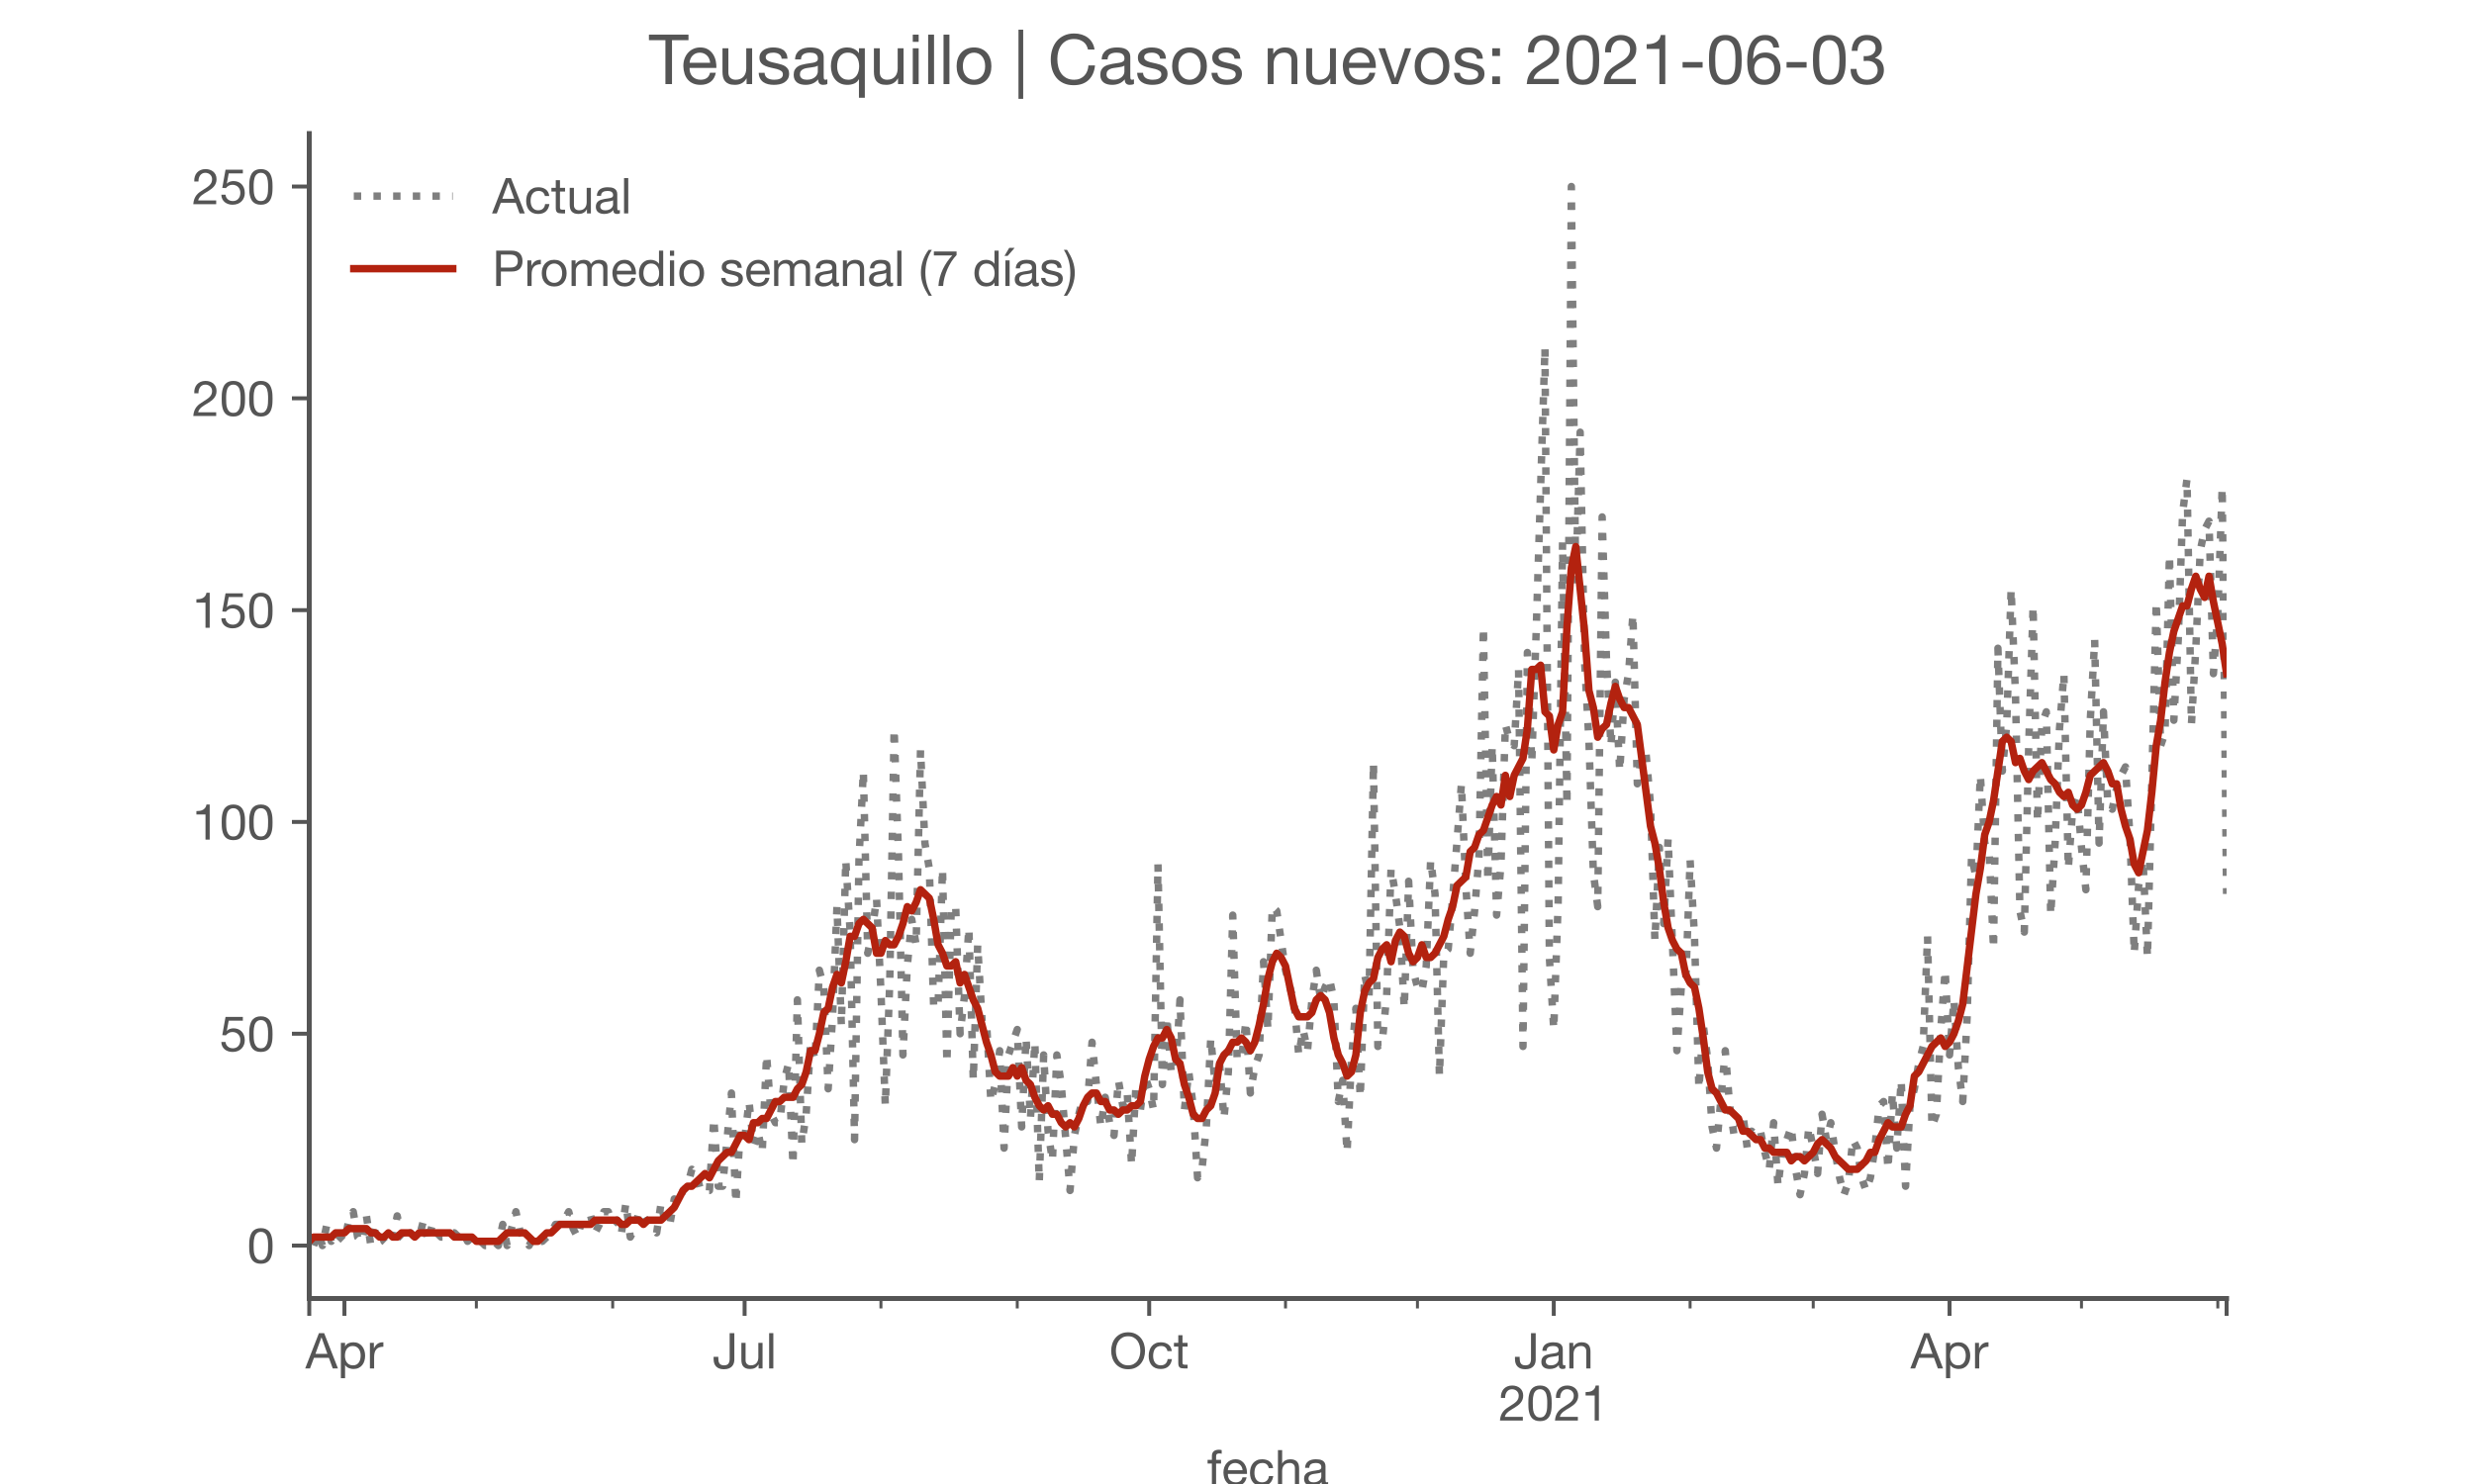 <?xml version="1.0" encoding="utf-8" standalone="no"?>
<!DOCTYPE svg PUBLIC "-//W3C//DTD SVG 1.1//EN"
  "http://www.w3.org/Graphics/SVG/1.1/DTD/svg11.dtd">
<!-- Created with matplotlib (https://matplotlib.org/) -->
<svg height="300pt" version="1.1" viewBox="0 0 500 300" width="500pt" xmlns="http://www.w3.org/2000/svg" xmlns:xlink="http://www.w3.org/1999/xlink">
 <defs>
  <style type="text/css">*{stroke-linecap:butt;stroke-linejoin:round;}</style>
 </defs>
 <g id="figure_1">
  <g id="patch_1">
   <path d="M 0 300 
L 500 300 
L 500 0 
L 0 0 
z
" style="fill:#ffffff;"/>
  </g>
  <g id="axes_1">
   <g id="patch_2">
    <path d="M 62.5 262.5 
L 450 262.5 
L 450 27 
L 62.5 27 
z
" style="fill:#ffffff;"/>
   </g>
   <g id="matplotlib.axis_1">
    <g id="xtick_1">
     <g id="line2d_1">
      <defs>
       <path d="M 0 0 
L 0 3.5 
" id="me9347f49bf" style="stroke:#555555;stroke-width:0.8;"/>
      </defs>
      <g>
       <use style="fill:#555555;stroke:#555555;stroke-width:0.8;" x="62.5" xlink:href="#me9347f49bf" y="262.5"/>
      </g>
     </g>
    </g>
    <g id="xtick_2">
     <g id="line2d_2">
      <g>
       <use style="fill:#555555;stroke:#555555;stroke-width:0.8;" x="69.61" xlink:href="#me9347f49bf" y="262.5"/>
      </g>
     </g>
     <g id="text_1">
      <!-- Apr -->
      <g style="fill:#555555;" transform="translate(61.741 276.641)scale(0.1 -0.1)">
       <defs>
        <path d="M 20.094 29.5 
L 32.203 62.797 
L 32.406 62.797 
L 44.297 29.5 
z
M 27.203 71.406 
L -0.594 0 
L 9.094 0 
L 17.094 21.5 
L 47.297 21.5 
L 55.094 0 
L 65.594 0 
L 37.703 71.406 
z
" id="HelveticaNeue-65"/>
        <path d="M 6.703 51.703 
L 6.703 -19.703 
L 15.203 -19.703 
L 15.203 6.906 
L 15.406 6.906 
Q 16.797 4.594 18.844 3.047 
Q 20.906 1.5 23.203 0.594 
Q 25.5 -0.297 27.844 -0.688 
Q 30.203 -1.094 32.094 -1.094 
Q 38 -1.094 42.453 1 
Q 46.906 3.094 49.844 6.75 
Q 52.797 10.406 54.25 15.297 
Q 55.703 20.203 55.703 25.703 
Q 55.703 31.203 54.203 36.094 
Q 52.703 41 49.75 44.75 
Q 46.797 48.5 42.344 50.703 
Q 37.906 52.906 31.906 52.906 
Q 26.5 52.906 22 50.953 
Q 17.5 49 15.406 44.703 
L 15.203 44.703 
L 15.203 51.703 
z
M 46.703 26.297 
Q 46.703 22.5 45.891 18.891 
Q 45.094 15.297 43.297 12.5 
Q 41.5 9.703 38.547 8 
Q 35.594 6.297 31.203 6.297 
Q 26.797 6.297 23.688 7.938 
Q 20.594 9.594 18.641 12.297 
Q 16.703 15 15.797 18.547 
Q 14.906 22.094 14.906 25.906 
Q 14.906 29.5 15.75 33 
Q 16.594 36.5 18.5 39.25 
Q 20.406 42 23.406 43.703 
Q 26.406 45.406 30.703 45.406 
Q 34.797 45.406 37.844 43.797 
Q 40.906 42.203 42.844 39.5 
Q 44.797 36.797 45.75 33.344 
Q 46.703 29.906 46.703 26.297 
z
" id="HelveticaNeue-112"/>
        <path d="M 6.094 51.703 
L 6.094 0 
L 14.594 0 
L 14.594 23 
Q 14.594 28 15.594 31.844 
Q 16.594 35.703 18.797 38.391 
Q 21 41.094 24.594 42.5 
Q 28.203 43.906 33.297 43.906 
L 33.297 52.906 
Q 26.406 53.094 21.906 50.094 
Q 17.406 47.094 14.297 40.797 
L 14.094 40.797 
L 14.094 51.703 
z
" id="HelveticaNeue-114"/>
       </defs>
       <use xlink:href="#HelveticaNeue-65"/>
       <use x="64.8" xlink:href="#HelveticaNeue-112"/>
       <use x="124.1" xlink:href="#HelveticaNeue-114"/>
      </g>
     </g>
    </g>
    <g id="xtick_3">
     <g id="line2d_3">
      <g>
       <use style="fill:#555555;stroke:#555555;stroke-width:0.8;" x="150.487" xlink:href="#me9347f49bf" y="262.5"/>
      </g>
     </g>
     <g id="text_2">
      <!-- Jul -->
      <g style="fill:#555555;" transform="translate(144.002 276.641)scale(0.1 -0.1)">
       <defs>
        <path d="M 44.094 17.797 
L 44.094 71.406 
L 34.594 71.406 
L 34.594 19.203 
Q 34.594 13.297 32.141 9.797 
Q 29.703 6.297 23.203 6.297 
Q 19.703 6.297 17.453 7.344 
Q 15.203 8.406 13.953 10.297 
Q 12.703 12.203 12.203 14.797 
Q 11.703 17.406 11.703 20.5 
L 11.703 23.5 
L 2.203 23.5 
L 2.203 19.094 
Q 2.203 8.906 7.594 3.656 
Q 13 -1.594 23 -1.594 
Q 29 -1.594 33.047 0.047 
Q 37.094 1.703 39.547 4.453 
Q 42 7.203 43.047 10.703 
Q 44.094 14.203 44.094 17.797 
z
" id="HelveticaNeue-74"/>
        <path d="M 49.203 0 
L 49.203 51.703 
L 40.703 51.703 
L 40.703 22.5 
Q 40.703 19 39.75 16.047 
Q 38.797 13.094 36.891 10.891 
Q 35 8.703 32.141 7.5 
Q 29.297 6.297 25.406 6.297 
Q 20.5 6.297 17.703 9.094 
Q 14.906 11.906 14.906 16.703 
L 14.906 51.703 
L 6.406 51.703 
L 6.406 17.703 
Q 6.406 13.5 7.25 10.047 
Q 8.094 6.594 10.188 4.094 
Q 12.297 1.594 15.688 0.25 
Q 19.094 -1.094 24.203 -1.094 
Q 29.906 -1.094 34.094 1.156 
Q 38.297 3.406 41 8.203 
L 41.203 8.203 
L 41.203 0 
z
" id="HelveticaNeue-117"/>
        <path d="M 6.906 71.406 
L 6.906 0 
L 15.406 0 
L 15.406 71.406 
z
" id="HelveticaNeue-108"/>
       </defs>
       <use xlink:href="#HelveticaNeue-74"/>
       <use x="51.9" xlink:href="#HelveticaNeue-117"/>
       <use x="107.5" xlink:href="#HelveticaNeue-108"/>
      </g>
     </g>
    </g>
    <g id="xtick_4">
     <g id="line2d_4">
      <g>
       <use style="fill:#555555;stroke:#555555;stroke-width:0.8;" x="232.253" xlink:href="#me9347f49bf" y="262.5"/>
      </g>
     </g>
     <g id="text_3">
      <!-- Oct -->
      <g style="fill:#555555;" transform="translate(224.193 276.641)scale(0.1 -0.1)">
       <defs>
        <path d="M 13.297 35.703 
Q 13.297 41.094 14.688 46.344 
Q 16.094 51.594 19.094 55.797 
Q 22.094 60 26.797 62.547 
Q 31.5 65.094 38 65.094 
Q 44.5 65.094 49.203 62.547 
Q 53.906 60 56.906 55.797 
Q 59.906 51.594 61.297 46.344 
Q 62.703 41.094 62.703 35.703 
Q 62.703 30.297 61.297 25.047 
Q 59.906 19.797 56.906 15.594 
Q 53.906 11.406 49.203 8.844 
Q 44.5 6.297 38 6.297 
Q 31.5 6.297 26.797 8.844 
Q 22.094 11.406 19.094 15.594 
Q 16.094 19.797 14.688 25.047 
Q 13.297 30.297 13.297 35.703 
z
M 3.797 35.703 
Q 3.797 28.406 5.938 21.656 
Q 8.094 14.906 12.391 9.703 
Q 16.703 4.5 23.094 1.453 
Q 29.5 -1.594 38 -1.594 
Q 46.5 -1.594 52.891 1.453 
Q 59.297 4.5 63.594 9.703 
Q 67.906 14.906 70.047 21.656 
Q 72.203 28.406 72.203 35.703 
Q 72.203 43 70.047 49.75 
Q 67.906 56.5 63.594 61.703 
Q 59.297 66.906 52.891 70 
Q 46.5 73.094 38 73.094 
Q 29.5 73.094 23.094 70 
Q 16.703 66.906 12.391 61.703 
Q 8.094 56.5 5.938 49.75 
Q 3.797 43 3.797 35.703 
z
" id="HelveticaNeue-79"/>
        <path d="M 41.5 35.094 
L 50.297 35.094 
Q 49.797 39.703 47.891 43.047 
Q 46 46.406 43.047 48.594 
Q 40.094 50.797 36.25 51.844 
Q 32.406 52.906 28 52.906 
Q 21.906 52.906 17.297 50.75 
Q 12.703 48.594 9.641 44.844 
Q 6.594 41.094 5.094 36.047 
Q 3.594 31 3.594 25.203 
Q 3.594 19.406 5.141 14.547 
Q 6.703 9.703 9.75 6.203 
Q 12.797 2.703 17.344 0.797 
Q 21.906 -1.094 27.797 -1.094 
Q 37.703 -1.094 43.453 4.094 
Q 49.203 9.297 50.594 18.906 
L 41.906 18.906 
Q 41.094 12.906 37.547 9.594 
Q 34 6.297 27.703 6.297 
Q 23.703 6.297 20.797 7.891 
Q 17.906 9.5 16.094 12.141 
Q 14.297 14.797 13.438 18.188 
Q 12.594 21.594 12.594 25.203 
Q 12.594 29.094 13.391 32.75 
Q 14.203 36.406 16.047 39.203 
Q 17.906 42 21 43.703 
Q 24.094 45.406 28.703 45.406 
Q 34.094 45.406 37.297 42.703 
Q 40.5 40 41.5 35.094 
z
" id="HelveticaNeue-99"/>
        <path d="M 18.203 51.703 
L 18.203 67.203 
L 9.703 67.203 
L 9.703 51.703 
L 0.906 51.703 
L 0.906 44.203 
L 9.703 44.203 
L 9.703 11.297 
Q 9.703 7.703 10.391 5.5 
Q 11.094 3.297 12.547 2.094 
Q 14 0.906 16.344 0.453 
Q 18.703 0 22 0 
L 28.5 0 
L 28.5 7.5 
L 24.594 7.5 
Q 22.594 7.5 21.344 7.641 
Q 20.094 7.797 19.391 8.297 
Q 18.703 8.797 18.453 9.688 
Q 18.203 10.594 18.203 12.094 
L 18.203 44.203 
L 28.5 44.203 
L 28.5 51.703 
z
" id="HelveticaNeue-116"/>
       </defs>
       <use xlink:href="#HelveticaNeue-79"/>
       <use x="76" xlink:href="#HelveticaNeue-99"/>
       <use x="129.7" xlink:href="#HelveticaNeue-116"/>
      </g>
     </g>
    </g>
    <g id="xtick_5">
     <g id="line2d_5">
      <g>
       <use style="fill:#555555;stroke:#555555;stroke-width:0.8;" x="314.019" xlink:href="#me9347f49bf" y="262.5"/>
      </g>
     </g>
     <g id="text_4">
      <!-- Jan -->
      <g style="fill:#555555;" transform="translate(305.959 276.641)scale(0.1 -0.1)">
       <defs>
        <path d="M 52.203 0.203 
Q 50 -1.094 46.094 -1.094 
Q 42.797 -1.094 40.844 0.75 
Q 38.906 2.594 38.906 6.797 
Q 35.406 2.594 30.75 0.75 
Q 26.094 -1.094 20.703 -1.094 
Q 17.203 -1.094 14.047 -0.297 
Q 10.906 0.5 8.594 2.203 
Q 6.297 3.906 4.938 6.656 
Q 3.594 9.406 3.594 13.297 
Q 3.594 17.703 5.094 20.5 
Q 6.594 23.297 9.047 25.047 
Q 11.5 26.797 14.641 27.688 
Q 17.797 28.594 21.094 29.203 
Q 24.594 29.906 27.75 30.25 
Q 30.906 30.594 33.297 31.25 
Q 35.703 31.906 37.094 33.156 
Q 38.5 34.406 38.5 36.797 
Q 38.5 39.594 37.453 41.297 
Q 36.406 43 34.75 43.891 
Q 33.094 44.797 31.047 45.094 
Q 29 45.406 27 45.406 
Q 21.594 45.406 18 43.344 
Q 14.406 41.297 14.094 35.594 
L 5.594 35.594 
Q 5.797 40.406 7.594 43.703 
Q 9.406 47 12.406 49.047 
Q 15.406 51.094 19.25 52 
Q 23.094 52.906 27.5 52.906 
Q 31 52.906 34.453 52.406 
Q 37.906 51.906 40.703 50.344 
Q 43.5 48.797 45.203 46 
Q 46.906 43.203 46.906 38.703 
L 46.906 12.094 
Q 46.906 9.094 47.25 7.688 
Q 47.594 6.297 49.594 6.297 
Q 50.703 6.297 52.203 6.797 
z
M 38.406 26.703 
Q 36.797 25.5 34.188 24.953 
Q 31.594 24.406 28.75 24.047 
Q 25.906 23.703 23 23.25 
Q 20.094 22.797 17.797 21.797 
Q 15.5 20.797 14.047 18.938 
Q 12.594 17.094 12.594 13.906 
Q 12.594 11.797 13.438 10.344 
Q 14.297 8.906 15.641 8 
Q 17 7.094 18.797 6.688 
Q 20.594 6.297 22.594 6.297 
Q 26.797 6.297 29.797 7.438 
Q 32.797 8.594 34.688 10.344 
Q 36.594 12.094 37.5 14.141 
Q 38.406 16.203 38.406 18 
z
" id="HelveticaNeue-97"/>
        <path d="M 6.406 51.703 
L 6.406 0 
L 14.906 0 
L 14.906 29.203 
Q 14.906 32.703 15.844 35.641 
Q 16.797 38.594 18.688 40.797 
Q 20.594 43 23.438 44.203 
Q 26.297 45.406 30.203 45.406 
Q 35.094 45.406 37.891 42.594 
Q 40.703 39.797 40.703 35 
L 40.703 0 
L 49.203 0 
L 49.203 34 
Q 49.203 38.203 48.344 41.641 
Q 47.5 45.094 45.391 47.594 
Q 43.297 50.094 39.891 51.5 
Q 36.5 52.906 31.406 52.906 
Q 19.906 52.906 14.594 43.5 
L 14.406 43.5 
L 14.406 51.703 
z
" id="HelveticaNeue-110"/>
       </defs>
       <use xlink:href="#HelveticaNeue-74"/>
       <use x="51.9" xlink:href="#HelveticaNeue-97"/>
       <use x="105.6" xlink:href="#HelveticaNeue-110"/>
      </g>
      <!-- 2021 -->
      <g style="fill:#555555;" transform="translate(302.901 287.18)scale(0.1 -0.1)">
       <defs>
        <path d="M 4.406 45.797 
L 12.906 45.797 
Q 12.797 49 13.547 52.141 
Q 14.297 55.297 16 57.797 
Q 17.703 60.297 20.344 61.844 
Q 23 63.406 26.703 63.406 
Q 29.5 63.406 32 62.5 
Q 34.5 61.594 36.344 59.891 
Q 38.203 58.203 39.297 55.844 
Q 40.406 53.5 40.406 50.594 
Q 40.406 46.906 39.25 44.094 
Q 38.094 41.297 35.844 38.891 
Q 33.594 36.5 30.188 34.141 
Q 26.797 31.797 22.297 29 
Q 18.594 26.797 15.188 24.297 
Q 11.797 21.797 9.094 18.5 
Q 6.406 15.203 4.656 10.75 
Q 2.906 6.297 2.406 0 
L 48.703 0 
L 48.703 7.5 
L 12.297 7.5 
Q 12.906 10.797 14.844 13.344 
Q 16.797 15.906 19.547 18.094 
Q 22.297 20.297 25.594 22.25 
Q 28.906 24.203 32.203 26.203 
Q 35.5 28.297 38.594 30.594 
Q 41.703 32.906 44.094 35.75 
Q 46.5 38.594 47.953 42.188 
Q 49.406 45.797 49.406 50.5 
Q 49.406 55.5 47.656 59.297 
Q 45.906 63.094 42.906 65.641 
Q 39.906 68.203 35.844 69.547 
Q 31.797 70.906 27.203 70.906 
Q 21.594 70.906 17.188 69 
Q 12.797 67.094 9.844 63.75 
Q 6.906 60.406 5.5 55.797 
Q 4.094 51.203 4.406 45.797 
z
" id="HelveticaNeue-50"/>
        <path d="M 13.203 34.906 
Q 13.203 37.5 13.25 40.641 
Q 13.297 43.797 13.75 46.938 
Q 14.203 50.094 15.047 53.094 
Q 15.906 56.094 17.547 58.344 
Q 19.203 60.594 21.703 62 
Q 24.203 63.406 27.797 63.406 
Q 31.406 63.406 33.906 62 
Q 36.406 60.594 38.047 58.344 
Q 39.703 56.094 40.547 53.094 
Q 41.406 50.094 41.844 46.938 
Q 42.297 43.797 42.344 40.641 
Q 42.406 37.5 42.406 34.906 
Q 42.406 30.906 42.156 25.953 
Q 41.906 21 40.547 16.641 
Q 39.203 12.297 36.203 9.297 
Q 33.203 6.297 27.797 6.297 
Q 22.406 6.297 19.406 9.297 
Q 16.406 12.297 15.047 16.641 
Q 13.703 21 13.453 25.953 
Q 13.203 30.906 13.203 34.906 
z
M 4.203 34.797 
Q 4.203 30.906 4.391 26.703 
Q 4.594 22.5 5.391 18.5 
Q 6.203 14.5 7.703 10.953 
Q 9.203 7.406 11.797 4.703 
Q 14.406 2 18.344 0.453 
Q 22.297 -1.094 27.797 -1.094 
Q 33.406 -1.094 37.297 0.453 
Q 41.203 2 43.797 4.703 
Q 46.406 7.406 47.906 10.953 
Q 49.406 14.5 50.203 18.5 
Q 51 22.5 51.203 26.703 
Q 51.406 30.906 51.406 34.797 
Q 51.406 38.703 51.203 42.891 
Q 51 47.094 50.203 51.094 
Q 49.406 55.094 47.906 58.688 
Q 46.406 62.297 43.797 65 
Q 41.203 67.703 37.25 69.297 
Q 33.297 70.906 27.797 70.906 
Q 22.297 70.906 18.344 69.297 
Q 14.406 67.703 11.797 65 
Q 9.203 62.297 7.703 58.688 
Q 6.203 55.094 5.391 51.094 
Q 4.594 47.094 4.391 42.891 
Q 4.203 38.703 4.203 34.797 
z
" id="HelveticaNeue-48"/>
        <path d="M 35.594 0 
L 35.594 70.906 
L 29.094 70.906 
Q 28.406 66.906 26.5 64.297 
Q 24.594 61.703 21.844 60.203 
Q 19.094 58.703 15.688 58.141 
Q 12.297 57.594 8.703 57.594 
L 8.703 50.797 
L 27.094 50.797 
L 27.094 0 
z
" id="HelveticaNeue-49"/>
       </defs>
       <use xlink:href="#HelveticaNeue-50"/>
       <use x="55.6" xlink:href="#HelveticaNeue-48"/>
       <use x="111.2" xlink:href="#HelveticaNeue-50"/>
       <use x="166.8" xlink:href="#HelveticaNeue-49"/>
      </g>
     </g>
    </g>
    <g id="xtick_6">
     <g id="line2d_6">
      <g>
       <use style="fill:#555555;stroke:#555555;stroke-width:0.8;" x="394.008" xlink:href="#me9347f49bf" y="262.5"/>
      </g>
     </g>
     <g id="text_5">
      <!-- Apr -->
      <g style="fill:#555555;" transform="translate(386.138 276.641)scale(0.1 -0.1)">
       <use xlink:href="#HelveticaNeue-65"/>
       <use x="64.8" xlink:href="#HelveticaNeue-112"/>
       <use x="124.1" xlink:href="#HelveticaNeue-114"/>
      </g>
     </g>
    </g>
    <g id="xtick_7">
     <g id="line2d_7">
      <g>
       <use style="fill:#555555;stroke:#555555;stroke-width:0.8;" x="450" xlink:href="#me9347f49bf" y="262.5"/>
      </g>
     </g>
    </g>
    <g id="xtick_8">
     <g id="line2d_8">
      <defs>
       <path d="M 0 0 
L 0 2 
" id="mc439e631f7" style="stroke:#555555;stroke-width:0.6;"/>
      </defs>
      <g>
       <use style="fill:#555555;stroke:#555555;stroke-width:0.6;" x="96.273" xlink:href="#mc439e631f7" y="262.5"/>
      </g>
     </g>
    </g>
    <g id="xtick_9">
     <g id="line2d_9">
      <g>
       <use style="fill:#555555;stroke:#555555;stroke-width:0.6;" x="123.825" xlink:href="#mc439e631f7" y="262.5"/>
      </g>
     </g>
    </g>
    <g id="xtick_10">
     <g id="line2d_10">
      <g>
       <use style="fill:#555555;stroke:#555555;stroke-width:0.6;" x="178.039" xlink:href="#mc439e631f7" y="262.5"/>
      </g>
     </g>
    </g>
    <g id="xtick_11">
     <g id="line2d_11">
      <g>
       <use style="fill:#555555;stroke:#555555;stroke-width:0.6;" x="205.591" xlink:href="#mc439e631f7" y="262.5"/>
      </g>
     </g>
    </g>
    <g id="xtick_12">
     <g id="line2d_12">
      <g>
       <use style="fill:#555555;stroke:#555555;stroke-width:0.6;" x="259.805" xlink:href="#mc439e631f7" y="262.5"/>
      </g>
     </g>
    </g>
    <g id="xtick_13">
     <g id="line2d_13">
      <g>
       <use style="fill:#555555;stroke:#555555;stroke-width:0.6;" x="286.468" xlink:href="#mc439e631f7" y="262.5"/>
      </g>
     </g>
    </g>
    <g id="xtick_14">
     <g id="line2d_14">
      <g>
       <use style="fill:#555555;stroke:#555555;stroke-width:0.6;" x="341.571" xlink:href="#mc439e631f7" y="262.5"/>
      </g>
     </g>
    </g>
    <g id="xtick_15">
     <g id="line2d_15">
      <g>
       <use style="fill:#555555;stroke:#555555;stroke-width:0.6;" x="366.456" xlink:href="#mc439e631f7" y="262.5"/>
      </g>
     </g>
    </g>
    <g id="xtick_16">
     <g id="line2d_16">
      <g>
       <use style="fill:#555555;stroke:#555555;stroke-width:0.6;" x="420.671" xlink:href="#mc439e631f7" y="262.5"/>
      </g>
     </g>
    </g>
    <g id="xtick_17">
     <g id="line2d_17">
      <g>
       <use style="fill:#555555;stroke:#555555;stroke-width:0.6;" x="448.222" xlink:href="#mc439e631f7" y="262.5"/>
      </g>
     </g>
    </g>
    <g id="text_6">
     <!-- fecha -->
     <g style="fill:#555555;" transform="translate(243.935 300.291)scale(0.1 -0.1)">
      <defs>
       <path d="M 9.906 44.203 
L 9.906 0 
L 18.406 0 
L 18.406 44.203 
L 28.406 44.203 
L 28.406 51.703 
L 18.406 51.703 
L 18.406 58.906 
Q 18.406 62.297 20.094 63.5 
Q 21.797 64.703 24.906 64.703 
Q 26 64.703 27.297 64.547 
Q 28.594 64.406 29.703 64 
L 29.703 71.406 
Q 28.5 71.797 26.953 72 
Q 25.406 72.203 24.203 72.203 
Q 17.203 72.203 13.547 68.953 
Q 9.906 65.703 9.906 59.406 
L 9.906 51.703 
L 1.203 51.703 
L 1.203 44.203 
z
" id="HelveticaNeue-102"/>
       <path d="M 42.297 30.797 
L 12.594 30.797 
Q 12.797 33.797 13.891 36.438 
Q 15 39.094 16.891 41.094 
Q 18.797 43.094 21.438 44.25 
Q 24.094 45.406 27.406 45.406 
Q 30.594 45.406 33.25 44.25 
Q 35.906 43.094 37.844 41.141 
Q 39.797 39.203 40.938 36.5 
Q 42.094 33.797 42.297 30.797 
z
M 50.5 16.406 
L 42.094 16.406 
Q 41 11.297 37.547 8.797 
Q 34.094 6.297 28.703 6.297 
Q 24.5 6.297 21.391 7.688 
Q 18.297 9.094 16.297 11.438 
Q 14.297 13.797 13.391 16.844 
Q 12.5 19.906 12.594 23.297 
L 51.297 23.297 
Q 51.5 28 50.453 33.203 
Q 49.406 38.406 46.656 42.797 
Q 43.906 47.203 39.344 50.047 
Q 34.797 52.906 27.906 52.906 
Q 22.594 52.906 18.141 50.906 
Q 13.703 48.906 10.453 45.297 
Q 7.203 41.703 5.391 36.797 
Q 3.594 31.906 3.594 26 
Q 3.797 20.094 5.344 15.094 
Q 6.906 10.094 10 6.5 
Q 13.094 2.906 17.641 0.906 
Q 22.203 -1.094 28.406 -1.094 
Q 37.203 -1.094 43 3.297 
Q 48.797 7.703 50.5 16.406 
z
" id="HelveticaNeue-101"/>
       <path d="M 6.406 71.406 
L 6.406 0 
L 14.906 0 
L 14.906 29.203 
Q 14.906 32.703 15.844 35.641 
Q 16.797 38.594 18.688 40.797 
Q 20.594 43 23.438 44.203 
Q 26.297 45.406 30.203 45.406 
Q 35.094 45.406 37.891 42.594 
Q 40.703 39.797 40.703 35 
L 40.703 0 
L 49.203 0 
L 49.203 34 
Q 49.203 38.203 48.344 41.641 
Q 47.5 45.094 45.391 47.594 
Q 43.297 50.094 39.891 51.5 
Q 36.5 52.906 31.406 52.906 
Q 29.094 52.906 26.641 52.406 
Q 24.203 51.906 21.953 50.844 
Q 19.703 49.797 17.891 48.141 
Q 16.094 46.5 15.094 44.094 
L 14.906 44.094 
L 14.906 71.406 
z
" id="HelveticaNeue-104"/>
      </defs>
      <use xlink:href="#HelveticaNeue-102"/>
      <use x="29.6" xlink:href="#HelveticaNeue-101"/>
      <use x="83.3" xlink:href="#HelveticaNeue-99"/>
      <use x="137" xlink:href="#HelveticaNeue-104"/>
      <use x="192.6" xlink:href="#HelveticaNeue-97"/>
     </g>
    </g>
   </g>
   <g id="matplotlib.axis_2">
    <g id="ytick_1">
     <g id="line2d_18">
      <defs>
       <path d="M 0 0 
L -3.5 0 
" id="me61b662789" style="stroke:#555555;stroke-width:0.8;"/>
      </defs>
      <g>
       <use style="fill:#555555;stroke:#555555;stroke-width:0.8;" x="62.5" xlink:href="#me61b662789" y="251.795"/>
      </g>
     </g>
     <g id="text_7">
      <!-- 0 -->
      <g style="fill:#555555;" transform="translate(49.941 255.366)scale(0.1 -0.1)">
       <use xlink:href="#HelveticaNeue-48"/>
      </g>
     </g>
    </g>
    <g id="ytick_2">
     <g id="line2d_19">
      <g>
       <use style="fill:#555555;stroke:#555555;stroke-width:0.8;" x="62.5" xlink:href="#me61b662789" y="208.977"/>
      </g>
     </g>
     <g id="text_8">
      <!-- 50 -->
      <g style="fill:#555555;" transform="translate(44.381 212.548)scale(0.1 -0.1)">
       <defs>
        <path d="M 47 62.203 
L 47 69.703 
L 12 69.703 
L 5.406 32.906 
L 12.703 32.5 
Q 15.203 35.5 18.453 37.344 
Q 21.703 39.203 25.906 39.203 
Q 29.5 39.203 32.453 38 
Q 35.406 36.797 37.5 34.641 
Q 39.594 32.5 40.75 29.547 
Q 41.906 26.594 41.906 23.094 
Q 41.906 18.906 40.703 15.75 
Q 39.5 12.594 37.453 10.5 
Q 35.406 8.406 32.656 7.344 
Q 29.906 6.297 26.906 6.297 
Q 23.703 6.297 21.047 7.25 
Q 18.406 8.203 16.453 9.953 
Q 14.5 11.703 13.344 14.047 
Q 12.203 16.406 12 19.094 
L 3.5 19.094 
Q 3.594 14.297 5.391 10.5 
Q 7.203 6.703 10.297 4.141 
Q 13.406 1.594 17.453 0.25 
Q 21.5 -1.094 26.094 -1.094 
Q 32.297 -1.094 36.938 0.844 
Q 41.594 2.797 44.688 6.094 
Q 47.797 9.406 49.344 13.656 
Q 50.906 17.906 50.906 22.406 
Q 50.906 28.5 49.094 33.047 
Q 47.297 37.594 44.188 40.641 
Q 41.094 43.703 36.891 45.203 
Q 32.703 46.703 28 46.703 
Q 24.406 46.703 20.75 45.453 
Q 17.094 44.203 14.797 41.594 
L 14.594 41.797 
L 18.406 62.203 
z
" id="HelveticaNeue-53"/>
       </defs>
       <use xlink:href="#HelveticaNeue-53"/>
       <use x="55.6" xlink:href="#HelveticaNeue-48"/>
      </g>
     </g>
    </g>
    <g id="ytick_3">
     <g id="line2d_20">
      <g>
       <use style="fill:#555555;stroke:#555555;stroke-width:0.8;" x="62.5" xlink:href="#me61b662789" y="166.159"/>
      </g>
     </g>
     <g id="text_9">
      <!-- 100 -->
      <g style="fill:#555555;" transform="translate(38.822 169.729)scale(0.1 -0.1)">
       <use xlink:href="#HelveticaNeue-49"/>
       <use x="55.6" xlink:href="#HelveticaNeue-48"/>
       <use x="111.2" xlink:href="#HelveticaNeue-48"/>
      </g>
     </g>
    </g>
    <g id="ytick_4">
     <g id="line2d_21">
      <g>
       <use style="fill:#555555;stroke:#555555;stroke-width:0.8;" x="62.5" xlink:href="#me61b662789" y="123.341"/>
      </g>
     </g>
     <g id="text_10">
      <!-- 150 -->
      <g style="fill:#555555;" transform="translate(38.822 126.911)scale(0.1 -0.1)">
       <use xlink:href="#HelveticaNeue-49"/>
       <use x="55.6" xlink:href="#HelveticaNeue-53"/>
       <use x="111.2" xlink:href="#HelveticaNeue-48"/>
      </g>
     </g>
    </g>
    <g id="ytick_5">
     <g id="line2d_22">
      <g>
       <use style="fill:#555555;stroke:#555555;stroke-width:0.8;" x="62.5" xlink:href="#me61b662789" y="80.523"/>
      </g>
     </g>
     <g id="text_11">
      <!-- 200 -->
      <g style="fill:#555555;" transform="translate(38.822 84.093)scale(0.1 -0.1)">
       <use xlink:href="#HelveticaNeue-50"/>
       <use x="55.6" xlink:href="#HelveticaNeue-48"/>
       <use x="111.2" xlink:href="#HelveticaNeue-48"/>
      </g>
     </g>
    </g>
    <g id="ytick_6">
     <g id="line2d_23">
      <g>
       <use style="fill:#555555;stroke:#555555;stroke-width:0.8;" x="62.5" xlink:href="#me61b662789" y="37.705"/>
      </g>
     </g>
     <g id="text_12">
      <!-- 250 -->
      <g style="fill:#555555;" transform="translate(38.822 41.275)scale(0.1 -0.1)">
       <use xlink:href="#HelveticaNeue-50"/>
       <use x="55.6" xlink:href="#HelveticaNeue-53"/>
       <use x="111.2" xlink:href="#HelveticaNeue-48"/>
      </g>
     </g>
    </g>
   </g>
   <g id="line2d_24">
    <path clip-path="url(#pd861952d74)" d="M 63.389 251.795 
L 64.278 249.226 
L 65.166 251.795 
L 66.055 247.514 
L 66.944 250.939 
L 67.833 249.226 
L 69.61 250.939 
L 70.499 246.657 
L 71.388 244.945 
L 72.276 250.083 
L 73.165 250.939 
L 74.054 245.801 
L 74.943 251.795 
L 75.831 248.37 
L 76.72 248.37 
L 77.609 250.939 
L 78.498 251.795 
L 79.386 250.083 
L 80.275 245.801 
L 81.164 250.083 
L 82.053 250.939 
L 82.942 249.226 
L 83.83 250.083 
L 84.719 250.083 
L 85.608 246.657 
L 86.497 250.939 
L 87.385 247.514 
L 88.274 249.226 
L 89.163 250.083 
L 90.052 250.083 
L 90.94 249.226 
L 91.829 249.226 
L 92.718 250.083 
L 93.607 249.226 
L 94.495 250.939 
L 95.384 250.083 
L 96.273 250.083 
L 98.05 251.795 
L 98.939 251.795 
L 99.828 250.939 
L 100.717 251.795 
L 101.606 247.514 
L 102.494 251.795 
L 104.272 244.945 
L 105.161 249.226 
L 106.049 250.083 
L 106.938 251.795 
L 107.827 250.083 
L 108.716 250.939 
L 109.604 250.939 
L 111.382 249.226 
L 112.271 247.514 
L 113.159 247.514 
L 114.048 246.657 
L 114.937 244.945 
L 115.826 248.37 
L 116.714 250.083 
L 117.603 246.657 
L 118.492 245.801 
L 119.381 245.801 
L 120.269 249.226 
L 121.158 247.514 
L 122.047 244.945 
L 122.936 244.945 
L 123.825 247.514 
L 124.713 246.657 
L 125.602 249.226 
L 126.491 243.232 
L 127.38 250.083 
L 128.268 248.37 
L 129.157 244.945 
L 130.046 245.801 
L 130.935 247.514 
L 132.712 249.226 
L 133.601 243.232 
L 134.49 247.514 
L 135.378 247.514 
L 136.267 242.375 
L 137.156 243.232 
L 138.045 240.663 
L 138.933 239.806 
L 139.822 236.381 
L 140.711 237.237 
L 141.6 240.663 
L 143.377 240.663 
L 144.266 226.105 
L 145.155 239.806 
L 146.044 239.806 
L 147.821 220.966 
L 148.71 243.232 
L 149.599 228.674 
L 150.487 230.386 
L 151.376 222.679 
L 152.265 231.243 
L 153.154 228.674 
L 154.042 232.955 
L 154.931 213.259 
L 155.82 225.248 
L 156.709 226.961 
L 157.597 226.961 
L 158.486 218.397 
L 159.375 214.972 
L 160.264 235.525 
L 161.153 202.126 
L 162.041 231.243 
L 162.93 225.248 
L 163.819 210.69 
L 164.708 214.115 
L 165.596 196.132 
L 166.485 199.557 
L 167.374 220.11 
L 168.263 205.552 
L 169.151 183.286 
L 170.04 207.265 
L 170.929 173.866 
L 171.818 188.425 
L 172.706 230.386 
L 173.595 173.866 
L 174.484 155.883 
L 175.373 192.706 
L 176.261 188.425 
L 177.15 181.574 
L 178.039 200.414 
L 178.928 223.535 
L 179.817 198.701 
L 180.705 147.319 
L 181.594 173.01 
L 182.483 213.259 
L 183.372 195.275 
L 184.26 185.855 
L 185.149 190.994 
L 186.038 151.601 
L 186.927 170.441 
L 187.815 175.579 
L 188.704 203.839 
L 189.593 202.983 
L 190.482 175.579 
L 191.37 214.972 
L 192.259 183.286 
L 193.148 183.286 
L 194.037 208.977 
L 194.925 201.27 
L 195.814 187.568 
L 196.703 218.397 
L 197.592 190.994 
L 198.481 206.408 
L 199.369 206.408 
L 200.258 222.679 
L 201.147 219.254 
L 202.036 212.403 
L 202.924 232.099 
L 203.813 213.259 
L 205.591 208.121 
L 206.479 227.817 
L 207.368 209.834 
L 208.257 226.105 
L 209.146 210.69 
L 210.034 238.95 
L 210.923 213.259 
L 211.812 228.674 
L 212.701 234.668 
L 213.589 213.259 
L 214.478 219.254 
L 216.256 240.663 
L 217.144 229.53 
L 218.033 225.248 
L 218.922 221.823 
L 219.811 222.679 
L 220.7 210.69 
L 222.477 227.817 
L 223.366 221.823 
L 224.255 226.961 
L 225.143 229.53 
L 226.032 218.397 
L 226.921 223.535 
L 227.81 220.966 
L 228.698 235.525 
L 229.587 219.254 
L 230.476 224.392 
L 231.365 217.541 
L 232.253 220.11 
L 233.142 224.392 
L 234.031 174.723 
L 234.92 219.254 
L 235.808 205.552 
L 236.697 216.685 
L 237.586 216.685 
L 238.475 202.126 
L 239.364 224.392 
L 240.252 216.685 
L 241.141 223.535 
L 242.03 238.094 
L 242.919 236.381 
L 243.807 227.817 
L 244.696 209.834 
L 245.585 219.254 
L 246.474 214.972 
L 247.362 226.105 
L 248.251 216.685 
L 249.14 184.999 
L 250.029 214.115 
L 250.917 214.115 
L 251.806 206.408 
L 252.695 220.966 
L 253.584 215.828 
L 254.472 213.259 
L 255.361 194.419 
L 256.25 208.121 
L 257.139 183.286 
L 258.028 184.143 
L 259.805 196.132 
L 261.583 202.983 
L 262.471 213.259 
L 263.36 208.121 
L 264.249 212.403 
L 265.138 202.126 
L 266.026 196.132 
L 266.915 202.126 
L 267.804 199.557 
L 268.693 197.845 
L 269.581 202.126 
L 270.47 222.679 
L 271.359 218.397 
L 272.248 232.955 
L 273.136 214.115 
L 274.025 203.839 
L 274.914 221.823 
L 275.803 196.988 
L 276.692 201.27 
L 277.58 154.17 
L 278.469 211.546 
L 279.358 210.69 
L 280.247 201.27 
L 281.135 175.579 
L 282.024 180.717 
L 282.913 187.568 
L 283.802 203.839 
L 284.69 178.148 
L 285.579 196.132 
L 286.468 199.557 
L 287.357 200.414 
L 288.245 195.275 
L 289.134 173.866 
L 290.023 180.717 
L 290.912 217.541 
L 291.8 192.706 
L 292.689 191.85 
L 293.578 181.574 
L 295.356 158.452 
L 296.244 179.005 
L 297.133 192.706 
L 298.022 184.143 
L 298.911 173.01 
L 299.799 126.766 
L 300.688 178.148 
L 301.577 150.745 
L 302.466 184.999 
L 303.354 174.723 
L 304.243 146.463 
L 305.132 149.888 
L 306.021 150.745 
L 306.909 135.33 
L 307.798 211.546 
L 308.687 131.905 
L 309.576 154.17 
L 310.464 127.623 
L 312.242 70.246 
L 313.131 193.563 
L 314.019 208.121 
L 314.908 182.43 
L 315.797 109.639 
L 316.686 162.734 
L 317.575 37.705 
L 318.463 118.203 
L 319.352 87.374 
L 320.241 133.617 
L 321.13 149.888 
L 322.018 176.435 
L 322.907 183.286 
L 323.796 104.501 
L 324.685 133.617 
L 325.573 150.745 
L 326.462 137.899 
L 327.351 155.883 
L 328.24 141.325 
L 329.128 136.186 
L 330.017 124.197 
L 330.906 158.452 
L 331.795 152.457 
L 332.683 152.457 
L 333.572 162.734 
L 334.461 190.137 
L 335.35 171.297 
L 336.239 186.712 
L 337.127 169.585 
L 338.905 212.403 
L 339.794 199.557 
L 340.682 198.701 
L 341.571 173.866 
L 342.46 189.281 
L 343.349 220.11 
L 344.237 207.265 
L 345.126 214.115 
L 346.015 227.817 
L 346.904 232.099 
L 348.681 212.403 
L 349.57 223.535 
L 350.459 229.53 
L 351.347 228.674 
L 352.236 225.248 
L 353.125 232.099 
L 354.014 228.674 
L 354.903 229.53 
L 355.791 228.674 
L 356.68 232.955 
L 357.569 236.381 
L 358.458 226.961 
L 359.346 239.806 
L 360.235 232.099 
L 361.124 230.386 
L 362.013 227.817 
L 362.901 236.381 
L 363.79 241.519 
L 364.679 237.237 
L 365.568 227.817 
L 366.456 232.099 
L 367.345 237.237 
L 368.234 225.248 
L 369.123 230.386 
L 370.011 226.961 
L 370.9 232.955 
L 371.789 238.094 
L 372.678 241.519 
L 373.567 238.95 
L 374.455 230.386 
L 375.344 232.099 
L 376.233 238.094 
L 377.122 240.663 
L 378.01 238.094 
L 378.899 232.099 
L 379.788 223.535 
L 380.677 222.679 
L 381.565 236.381 
L 382.454 220.966 
L 383.343 232.099 
L 384.232 218.397 
L 385.12 239.806 
L 386.009 223.535 
L 386.898 220.11 
L 387.787 214.972 
L 388.675 211.546 
L 389.564 189.281 
L 390.453 227.817 
L 391.342 225.248 
L 392.231 208.121 
L 393.119 196.132 
L 394.008 213.259 
L 394.897 202.126 
L 395.786 215.828 
L 396.674 222.679 
L 397.563 205.552 
L 398.452 173.01 
L 399.341 177.292 
L 400.229 156.739 
L 401.118 170.441 
L 402.007 172.154 
L 402.896 191.85 
L 403.784 131.048 
L 404.673 155.883 
L 405.562 146.463 
L 406.451 119.059 
L 407.339 140.468 
L 408.228 184.143 
L 409.117 188.425 
L 410.006 150.745 
L 410.894 122.485 
L 411.783 166.159 
L 412.672 146.463 
L 413.561 143.894 
L 414.45 184.999 
L 415.338 170.441 
L 416.227 147.319 
L 417.116 136.186 
L 418.005 175.579 
L 418.893 163.59 
L 419.782 161.021 
L 420.671 171.297 
L 421.56 179.861 
L 422.448 145.606 
L 423.337 129.335 
L 424.226 170.441 
L 425.115 143.894 
L 426.003 162.734 
L 426.892 163.59 
L 427.781 159.308 
L 428.67 156.739 
L 429.558 155.026 
L 430.447 168.728 
L 431.336 192.706 
L 432.225 179.005 
L 433.114 173.866 
L 434.002 193.563 
L 435.78 121.628 
L 436.669 150.745 
L 437.557 148.175 
L 438.446 112.208 
L 439.335 145.606 
L 440.224 129.335 
L 441.112 103.645 
L 442.001 96.794 
L 442.89 146.463 
L 443.779 131.048 
L 444.667 111.352 
L 445.556 107.07 
L 446.445 105.357 
L 447.334 136.186 
L 448.222 124.197 
L 449.111 98.506 
L 450 180.717 
L 450 180.717 
" style="fill:none;stroke:#000000;stroke-dasharray:1.5,2.475;stroke-dashoffset:0;stroke-opacity:0.5;stroke-width:1.5;"/>
   </g>
   <g id="line2d_25">
    <path clip-path="url(#pd861952d74)" d="M 62.5 250.939 
L 63.389 250.083 
L 66.944 250.083 
L 67.833 249.226 
L 69.61 249.226 
L 70.499 248.37 
L 74.054 248.37 
L 74.943 249.226 
L 75.831 249.226 
L 76.72 250.083 
L 77.609 250.083 
L 78.498 249.226 
L 79.386 250.083 
L 80.275 250.083 
L 81.164 249.226 
L 82.942 249.226 
L 83.83 250.083 
L 84.719 249.226 
L 90.94 249.226 
L 91.829 250.083 
L 95.384 250.083 
L 96.273 250.939 
L 100.717 250.939 
L 102.494 249.226 
L 106.049 249.226 
L 107.827 250.939 
L 108.716 250.939 
L 110.493 249.226 
L 111.382 249.226 
L 113.159 247.514 
L 119.381 247.514 
L 120.269 246.657 
L 124.713 246.657 
L 125.602 247.514 
L 126.491 247.514 
L 127.38 246.657 
L 129.157 246.657 
L 130.046 247.514 
L 130.935 246.657 
L 133.601 246.657 
L 136.267 244.088 
L 138.045 240.663 
L 138.933 239.806 
L 139.822 239.806 
L 142.489 237.237 
L 143.377 238.094 
L 145.155 234.668 
L 146.932 232.955 
L 147.821 232.955 
L 149.599 229.53 
L 150.487 229.53 
L 151.376 230.386 
L 152.265 226.961 
L 153.154 226.961 
L 154.042 226.105 
L 154.931 226.105 
L 156.709 222.679 
L 157.597 222.679 
L 158.486 221.823 
L 160.264 221.823 
L 161.153 220.11 
L 162.041 219.254 
L 162.93 216.685 
L 163.819 212.403 
L 164.708 212.403 
L 165.596 208.977 
L 166.485 204.695 
L 167.374 203.839 
L 168.263 199.557 
L 169.151 196.988 
L 170.04 198.701 
L 170.929 194.419 
L 171.818 189.281 
L 172.706 189.281 
L 173.595 186.712 
L 174.484 185.855 
L 176.261 187.568 
L 177.15 192.706 
L 178.039 192.706 
L 178.928 190.137 
L 179.817 190.994 
L 180.705 190.994 
L 181.594 189.281 
L 182.483 186.712 
L 183.372 183.286 
L 184.26 184.143 
L 185.149 182.43 
L 186.038 179.861 
L 187.815 181.574 
L 188.704 185.855 
L 189.593 190.994 
L 190.482 192.706 
L 191.37 195.275 
L 192.259 195.275 
L 193.148 194.419 
L 194.037 198.701 
L 194.925 196.988 
L 196.703 202.126 
L 197.592 203.839 
L 199.369 210.69 
L 200.258 213.259 
L 201.147 216.685 
L 202.036 217.541 
L 203.813 217.541 
L 204.702 215.828 
L 205.591 217.541 
L 206.479 215.828 
L 207.368 218.397 
L 208.257 219.254 
L 209.146 221.823 
L 210.034 223.535 
L 210.923 224.392 
L 211.812 223.535 
L 212.701 225.248 
L 213.589 225.248 
L 214.478 226.961 
L 215.367 227.817 
L 216.256 226.961 
L 217.144 227.817 
L 218.033 226.105 
L 218.922 223.535 
L 219.811 221.823 
L 220.7 220.966 
L 221.588 220.966 
L 222.477 222.679 
L 223.366 222.679 
L 224.255 224.392 
L 225.143 224.392 
L 226.032 225.248 
L 226.921 224.392 
L 227.81 224.392 
L 228.698 223.535 
L 229.587 223.535 
L 230.476 222.679 
L 231.365 217.541 
L 232.253 214.115 
L 233.142 211.546 
L 234.031 209.834 
L 234.92 209.834 
L 235.808 208.121 
L 236.697 209.834 
L 237.586 214.115 
L 238.475 214.972 
L 239.364 219.254 
L 240.252 221.823 
L 241.141 225.248 
L 242.03 226.105 
L 242.919 226.105 
L 243.807 224.392 
L 244.696 223.535 
L 245.585 220.966 
L 246.474 214.972 
L 247.362 213.259 
L 248.251 212.403 
L 249.14 210.69 
L 250.029 210.69 
L 250.917 209.834 
L 251.806 210.69 
L 252.695 212.403 
L 253.584 210.69 
L 254.472 207.265 
L 255.361 202.983 
L 256.25 197.845 
L 257.139 194.419 
L 258.028 192.706 
L 258.916 193.563 
L 259.805 195.275 
L 261.583 203.839 
L 262.471 205.552 
L 264.249 205.552 
L 265.138 204.695 
L 266.026 202.126 
L 266.915 201.27 
L 267.804 202.126 
L 268.693 204.695 
L 269.581 209.834 
L 270.47 213.259 
L 271.359 214.972 
L 272.248 217.541 
L 273.136 216.685 
L 274.025 213.259 
L 274.914 204.695 
L 275.803 200.414 
L 276.692 198.701 
L 277.58 197.845 
L 278.469 193.563 
L 279.358 191.85 
L 280.247 190.994 
L 281.135 194.419 
L 282.024 190.137 
L 282.913 188.425 
L 283.802 189.281 
L 284.69 192.706 
L 285.579 194.419 
L 286.468 193.563 
L 287.357 190.994 
L 288.245 193.563 
L 289.134 193.563 
L 290.023 192.706 
L 291.8 189.281 
L 292.689 185.855 
L 293.578 183.286 
L 294.467 179.005 
L 296.244 177.292 
L 297.133 172.154 
L 298.022 171.297 
L 298.911 168.728 
L 299.799 167.872 
L 301.577 162.734 
L 302.466 161.021 
L 303.354 162.734 
L 304.243 156.739 
L 305.132 161.021 
L 306.021 156.739 
L 307.798 153.314 
L 308.687 147.319 
L 309.576 135.33 
L 310.464 135.33 
L 311.353 134.474 
L 312.242 143.894 
L 313.131 144.75 
L 314.019 151.601 
L 314.908 146.463 
L 315.797 143.894 
L 316.686 126.766 
L 317.575 114.777 
L 318.463 110.495 
L 320.241 127.623 
L 321.13 139.612 
L 322.018 143.037 
L 322.907 149.032 
L 323.796 147.319 
L 324.685 146.463 
L 325.573 142.181 
L 326.462 138.755 
L 327.351 141.325 
L 328.24 143.037 
L 329.128 143.037 
L 330.906 146.463 
L 333.572 167.015 
L 334.461 170.441 
L 335.35 175.579 
L 336.239 182.43 
L 337.127 187.568 
L 338.016 190.137 
L 338.905 191.85 
L 339.794 192.706 
L 340.682 196.988 
L 341.571 198.701 
L 342.46 199.557 
L 343.349 203.839 
L 344.237 209.834 
L 345.126 216.685 
L 346.015 220.11 
L 346.904 220.966 
L 348.681 224.392 
L 349.57 224.392 
L 351.347 226.105 
L 352.236 228.674 
L 353.125 228.674 
L 354.903 230.386 
L 355.791 230.386 
L 356.68 232.099 
L 357.569 232.099 
L 358.458 232.955 
L 361.124 232.955 
L 362.013 234.668 
L 362.901 233.812 
L 363.79 233.812 
L 364.679 234.668 
L 366.456 232.955 
L 367.345 231.243 
L 368.234 230.386 
L 370.011 232.099 
L 370.9 233.812 
L 373.567 236.381 
L 375.344 236.381 
L 377.122 234.668 
L 378.01 232.955 
L 378.899 232.955 
L 379.788 230.386 
L 381.565 226.961 
L 382.454 227.817 
L 384.232 227.817 
L 385.12 225.248 
L 386.009 223.535 
L 386.898 217.541 
L 387.787 216.685 
L 390.453 211.546 
L 392.231 209.834 
L 393.119 211.546 
L 394.008 210.69 
L 394.897 208.977 
L 395.786 206.408 
L 396.674 202.983 
L 399.341 180.717 
L 400.229 175.579 
L 401.118 168.728 
L 402.007 166.159 
L 402.896 161.877 
L 404.673 149.888 
L 405.562 149.032 
L 406.451 149.888 
L 407.339 154.17 
L 408.228 153.314 
L 409.117 155.883 
L 410.006 157.595 
L 410.894 155.883 
L 412.672 154.17 
L 414.45 157.595 
L 415.338 158.452 
L 416.227 160.165 
L 417.116 161.021 
L 418.005 160.165 
L 418.893 162.734 
L 419.782 163.59 
L 420.671 162.734 
L 421.56 160.165 
L 422.448 156.739 
L 425.115 154.17 
L 426.003 155.883 
L 426.892 158.452 
L 427.781 158.452 
L 428.67 163.59 
L 429.558 167.015 
L 430.447 169.585 
L 431.336 174.723 
L 432.225 176.435 
L 434.002 167.872 
L 434.891 160.165 
L 435.78 150.745 
L 436.669 145.606 
L 437.557 137.899 
L 438.446 131.905 
L 439.335 127.623 
L 441.112 122.485 
L 442.001 122.485 
L 442.89 119.059 
L 443.779 116.49 
L 444.667 119.059 
L 445.556 120.772 
L 446.445 116.49 
L 447.334 121.628 
L 449.111 130.192 
L 450 136.186 
L 450 136.186 
" style="fill:none;stroke:#b3220f;stroke-linecap:square;stroke-width:1.5;"/>
   </g>
   <g id="patch_3">
    <path d="M 62.5 262.5 
L 62.5 27 
" style="fill:none;stroke:#555555;stroke-linecap:square;stroke-linejoin:miter;"/>
   </g>
   <g id="patch_4">
    <path d="M 62.5 262.5 
L 450 262.5 
" style="fill:none;stroke:#555555;stroke-linecap:square;stroke-linejoin:miter;"/>
   </g>
   <g id="text_13">
    <!-- Teusaquillo | Casos nuevos: 2021-06-03 -->
    <g style="fill:#555555;" transform="translate(131.122 17)scale(0.14 -0.14)">
     <defs>
      <path d="M 24 63.406 
L 24 0 
L 33.5 0 
L 33.5 63.406 
L 57.297 63.406 
L 57.297 71.406 
L 0.203 71.406 
L 0.203 63.406 
z
" id="HelveticaNeue-84"/>
      <path d="M 11.594 16.297 
L 3.094 16.297 
Q 3.297 11.5 5.094 8.141 
Q 6.906 4.797 9.906 2.75 
Q 12.906 0.703 16.797 -0.188 
Q 20.703 -1.094 25 -1.094 
Q 28.906 -1.094 32.844 -0.344 
Q 36.797 0.406 39.938 2.297 
Q 43.094 4.203 45.047 7.297 
Q 47 10.406 47 15.094 
Q 47 18.797 45.547 21.297 
Q 44.094 23.797 41.75 25.438 
Q 39.406 27.094 36.344 28.094 
Q 33.297 29.094 30.094 29.797 
Q 27.094 30.5 24.094 31.141 
Q 21.094 31.797 18.688 32.75 
Q 16.297 33.703 14.75 35.141 
Q 13.203 36.594 13.203 38.797 
Q 13.203 40.797 14.203 42.047 
Q 15.203 43.297 16.797 44.047 
Q 18.406 44.797 20.344 45.094 
Q 22.297 45.406 24.203 45.406 
Q 26.297 45.406 28.344 44.953 
Q 30.406 44.5 32.094 43.5 
Q 33.797 42.5 34.891 40.844 
Q 36 39.203 36.203 36.703 
L 44.703 36.703 
Q 44.406 41.406 42.703 44.547 
Q 41 47.703 38.141 49.547 
Q 35.297 51.406 31.594 52.156 
Q 27.906 52.906 23.5 52.906 
Q 20.094 52.906 16.641 52.047 
Q 13.203 51.203 10.453 49.453 
Q 7.703 47.703 5.953 44.891 
Q 4.203 42.094 4.203 38.203 
Q 4.203 33.203 6.703 30.391 
Q 9.203 27.594 12.953 26.047 
Q 16.703 24.5 21.094 23.641 
Q 25.5 22.797 29.25 21.75 
Q 33 20.703 35.5 19 
Q 38 17.297 38 14 
Q 38 11.594 36.797 10.047 
Q 35.594 8.5 33.75 7.703 
Q 31.906 6.906 29.703 6.594 
Q 27.5 6.297 25.5 6.297 
Q 22.906 6.297 20.453 6.797 
Q 18 7.297 16.047 8.438 
Q 14.094 9.594 12.891 11.547 
Q 11.703 13.5 11.594 16.297 
z
" id="HelveticaNeue-115"/>
      <path d="M 12.594 25.406 
Q 12.594 29.203 13.391 32.797 
Q 14.203 36.406 16 39.203 
Q 17.797 42 20.797 43.703 
Q 23.797 45.406 28.094 45.406 
Q 32.5 45.406 35.594 43.75 
Q 38.703 42.094 40.641 39.391 
Q 42.594 36.703 43.5 33.141 
Q 44.406 29.594 44.406 25.797 
Q 44.406 22.203 43.547 18.703 
Q 42.703 15.203 40.797 12.453 
Q 38.906 9.703 35.906 8 
Q 32.906 6.297 28.594 6.297 
Q 24.5 6.297 21.453 7.891 
Q 18.406 9.5 16.453 12.203 
Q 14.5 14.906 13.547 18.344 
Q 12.594 21.797 12.594 25.406 
z
M 52.594 -19.703 
L 52.594 51.703 
L 44.094 51.703 
L 44.094 44.797 
L 43.906 44.797 
Q 42.5 47.094 40.453 48.641 
Q 38.406 50.203 36.094 51.141 
Q 33.797 52.094 31.5 52.5 
Q 29.203 52.906 27.203 52.906 
Q 21.297 52.906 16.844 50.75 
Q 12.406 48.594 9.453 44.938 
Q 6.5 41.297 5.047 36.391 
Q 3.594 31.5 3.594 26 
Q 3.594 20.5 5.094 15.594 
Q 6.594 10.703 9.547 7 
Q 12.5 3.297 16.953 1.094 
Q 21.406 -1.094 27.406 -1.094 
Q 32.797 -1.094 37.297 0.797 
Q 41.797 2.703 43.906 7 
L 44.094 7 
L 44.094 -19.703 
z
" id="HelveticaNeue-113"/>
      <path d="M 15.406 61 
L 15.406 71.406 
L 6.906 71.406 
L 6.906 61 
z
M 6.906 51.703 
L 6.906 0 
L 15.406 0 
L 15.406 51.703 
z
" id="HelveticaNeue-105"/>
      <path d="M 12.594 25.797 
Q 12.594 30.5 13.844 34.141 
Q 15.094 37.797 17.297 40.297 
Q 19.5 42.797 22.453 44.094 
Q 25.406 45.406 28.703 45.406 
Q 32 45.406 34.953 44.094 
Q 37.906 42.797 40.094 40.297 
Q 42.297 37.797 43.547 34.141 
Q 44.797 30.5 44.797 25.797 
Q 44.797 21.094 43.547 17.438 
Q 42.297 13.797 40.094 11.344 
Q 37.906 8.906 34.953 7.594 
Q 32 6.297 28.703 6.297 
Q 25.406 6.297 22.453 7.594 
Q 19.5 8.906 17.297 11.344 
Q 15.094 13.797 13.844 17.438 
Q 12.594 21.094 12.594 25.797 
z
M 3.594 25.797 
Q 3.594 20.094 5.188 15.188 
Q 6.797 10.297 10 6.641 
Q 13.203 3 17.891 0.953 
Q 22.594 -1.094 28.703 -1.094 
Q 34.906 -1.094 39.547 0.953 
Q 44.203 3 47.391 6.641 
Q 50.594 10.297 52.188 15.188 
Q 53.797 20.094 53.797 25.797 
Q 53.797 31.5 52.188 36.453 
Q 50.594 41.406 47.391 45.047 
Q 44.203 48.703 39.547 50.797 
Q 34.906 52.906 28.703 52.906 
Q 22.594 52.906 17.891 50.797 
Q 13.203 48.703 10 45.047 
Q 6.797 41.406 5.188 36.453 
Q 3.594 31.5 3.594 25.797 
z
" id="HelveticaNeue-111"/>
      <path id="HelveticaNeue-32"/>
      <path d="M 7.703 78.594 
L 7.703 -21.297 
L 14.5 -21.297 
L 14.5 78.594 
z
" id="HelveticaNeue-124"/>
      <path d="M 58 49.906 
L 67.5 49.906 
Q 66.703 55.594 64.094 59.938 
Q 61.5 64.297 57.594 67.188 
Q 53.703 70.094 48.703 71.594 
Q 43.703 73.094 38.094 73.094 
Q 29.906 73.094 23.547 70.141 
Q 17.203 67.203 12.953 62.094 
Q 8.703 57 6.5 50.141 
Q 4.297 43.297 4.297 35.5 
Q 4.297 27.703 6.344 20.891 
Q 8.406 14.094 12.5 9.094 
Q 16.594 4.094 22.797 1.25 
Q 29 -1.594 37.297 -1.594 
Q 51 -1.594 58.891 5.906 
Q 66.797 13.406 68.203 26.906 
L 58.703 26.906 
Q 58.406 22.5 56.906 18.703 
Q 55.406 14.906 52.75 12.156 
Q 50.094 9.406 46.438 7.844 
Q 42.797 6.297 38.094 6.297 
Q 31.703 6.297 27.094 8.688 
Q 22.5 11.094 19.547 15.141 
Q 16.594 19.203 15.188 24.641 
Q 13.797 30.094 13.797 36.203 
Q 13.797 41.797 15.188 47 
Q 16.594 52.203 19.547 56.25 
Q 22.5 60.297 27.047 62.688 
Q 31.594 65.094 38 65.094 
Q 45.5 65.094 50.953 61.297 
Q 56.406 57.5 58 49.906 
z
" id="HelveticaNeue-67"/>
      <path d="M 29.703 0 
L 48.594 51.703 
L 39.703 51.703 
L 25.594 8.594 
L 25.406 8.594 
L 10.906 51.703 
L 1.406 51.703 
L 20.594 0 
z
" id="HelveticaNeue-118"/>
      <path d="M 19.406 40.594 
L 19.406 51.703 
L 8.297 51.703 
L 8.297 40.594 
z
M 8.297 11.094 
L 8.297 0 
L 19.406 0 
L 19.406 11.094 
z
" id="HelveticaNeue-58"/>
      <path d="M 5 31.797 
L 5 23.797 
L 33.906 23.797 
L 33.906 31.797 
z
" id="HelveticaNeue-45"/>
      <path d="M 41.406 52.797 
L 49.906 52.797 
Q 49.094 61.594 43.891 66.25 
Q 38.703 70.906 29.906 70.906 
Q 22.297 70.906 17.297 67.703 
Q 12.297 64.5 9.297 59.203 
Q 6.297 53.906 5.047 47.047 
Q 3.797 40.203 3.797 32.906 
Q 3.797 27.297 4.641 21.297 
Q 5.5 15.297 8.094 10.297 
Q 10.703 5.297 15.5 2.094 
Q 20.297 -1.094 28.203 -1.094 
Q 34.906 -1.094 39.453 1.156 
Q 44 3.406 46.75 6.844 
Q 49.5 10.297 50.703 14.5 
Q 51.906 18.703 51.906 22.594 
Q 51.906 27.5 50.406 31.703 
Q 48.906 35.906 46.156 39 
Q 43.406 42.094 39.344 43.844 
Q 35.297 45.594 30.203 45.594 
Q 24.406 45.594 19.953 43.391 
Q 15.5 41.203 12.5 36.297 
L 12.297 36.5 
Q 12.406 40.594 13.094 45.297 
Q 13.797 50 15.641 54.047 
Q 17.5 58.094 20.797 60.75 
Q 24.094 63.406 29.5 63.406 
Q 34.594 63.406 37.688 60.5 
Q 40.797 57.594 41.406 52.797 
z
M 28.594 38.094 
Q 32.203 38.094 34.891 36.797 
Q 37.594 35.5 39.391 33.344 
Q 41.203 31.203 42.047 28.25 
Q 42.906 25.297 42.906 22 
Q 42.906 18.906 41.953 16.047 
Q 41 13.203 39.203 11 
Q 37.406 8.797 34.75 7.547 
Q 32.094 6.297 28.594 6.297 
Q 25.094 6.297 22.344 7.547 
Q 19.594 8.797 17.75 10.891 
Q 15.906 13 14.906 15.891 
Q 13.906 18.797 13.906 22.094 
Q 13.906 25.406 14.844 28.344 
Q 15.797 31.297 17.688 33.438 
Q 19.594 35.594 22.297 36.844 
Q 25 38.094 28.594 38.094 
z
" id="HelveticaNeue-54"/>
      <path d="M 21.797 40.5 
L 21.797 33.297 
Q 24.203 33.594 26.906 33.594 
Q 30.094 33.594 32.844 32.75 
Q 35.594 31.906 37.594 30.156 
Q 39.594 28.406 40.797 25.844 
Q 42 23.297 42 20 
Q 42 16.797 40.75 14.25 
Q 39.5 11.703 37.391 9.953 
Q 35.297 8.203 32.5 7.25 
Q 29.703 6.297 26.594 6.297 
Q 19.297 6.297 15.5 10.641 
Q 11.703 15 11.5 21.906 
L 3 21.906 
Q 2.906 16.406 4.547 12.094 
Q 6.203 7.797 9.297 4.844 
Q 12.406 1.906 16.797 0.406 
Q 21.203 -1.094 26.594 -1.094 
Q 31.594 -1.094 36.047 0.25 
Q 40.5 1.594 43.797 4.297 
Q 47.094 7 49.047 11.047 
Q 51 15.094 51 20.406 
Q 51 26.797 47.844 31.5 
Q 44.703 36.203 38.203 37.594 
L 38.203 37.797 
Q 42.406 39.703 45.203 43.391 
Q 48 47.094 48 51.906 
Q 48 56.797 46.344 60.391 
Q 44.703 64 41.797 66.297 
Q 38.906 68.594 34.953 69.75 
Q 31 70.906 26.406 70.906 
Q 21.094 70.906 17.047 69.203 
Q 13 67.5 10.297 64.5 
Q 7.594 61.5 6.141 57.297 
Q 4.703 53.094 4.5 48 
L 13 48 
Q 13 51.094 13.797 53.891 
Q 14.594 56.703 16.25 58.797 
Q 17.906 60.906 20.453 62.156 
Q 23 63.406 26.406 63.406 
Q 31.797 63.406 35.391 60.547 
Q 39 57.703 39 52 
Q 39 49.203 37.891 47 
Q 36.797 44.797 34.938 43.344 
Q 33.094 41.906 30.641 41.156 
Q 28.203 40.406 25.5 40.406 
L 23.703 40.406 
Q 23.203 40.406 22.703 40.406 
Q 22.297 40.406 21.797 40.5 
z
" id="HelveticaNeue-51"/>
     </defs>
     <use xlink:href="#HelveticaNeue-84"/>
     <use x="46.275" xlink:href="#HelveticaNeue-101"/>
     <use x="99.975" xlink:href="#HelveticaNeue-117"/>
     <use x="155.575" xlink:href="#HelveticaNeue-115"/>
     <use x="205.575" xlink:href="#HelveticaNeue-97"/>
     <use x="259.275" xlink:href="#HelveticaNeue-113"/>
     <use x="318.575" xlink:href="#HelveticaNeue-117"/>
     <use x="374.175" xlink:href="#HelveticaNeue-105"/>
     <use x="396.375" xlink:href="#HelveticaNeue-108"/>
     <use x="418.575" xlink:href="#HelveticaNeue-108"/>
     <use x="440.775" xlink:href="#HelveticaNeue-111"/>
     <use x="498.175" xlink:href="#HelveticaNeue-32"/>
     <use x="525.975" xlink:href="#HelveticaNeue-124"/>
     <use x="548.175" xlink:href="#HelveticaNeue-32"/>
     <use x="575.975" xlink:href="#HelveticaNeue-67"/>
     <use x="648.175" xlink:href="#HelveticaNeue-97"/>
     <use x="701.875" xlink:href="#HelveticaNeue-115"/>
     <use x="751.875" xlink:href="#HelveticaNeue-111"/>
     <use x="809.275" xlink:href="#HelveticaNeue-115"/>
     <use x="859.275" xlink:href="#HelveticaNeue-32"/>
     <use x="887.075" xlink:href="#HelveticaNeue-110"/>
     <use x="942.675" xlink:href="#HelveticaNeue-117"/>
     <use x="998.275" xlink:href="#HelveticaNeue-101"/>
     <use x="1051.975" xlink:href="#HelveticaNeue-118"/>
     <use x="1101.975" xlink:href="#HelveticaNeue-111"/>
     <use x="1159.375" xlink:href="#HelveticaNeue-115"/>
     <use x="1209.375" xlink:href="#HelveticaNeue-58"/>
     <use x="1237.175" xlink:href="#HelveticaNeue-32"/>
     <use x="1264.975" xlink:href="#HelveticaNeue-50"/>
     <use x="1320.575" xlink:href="#HelveticaNeue-48"/>
     <use x="1376.175" xlink:href="#HelveticaNeue-50"/>
     <use x="1431.775" xlink:href="#HelveticaNeue-49"/>
     <use x="1487.375" xlink:href="#HelveticaNeue-45"/>
     <use x="1526.275" xlink:href="#HelveticaNeue-48"/>
     <use x="1581.875" xlink:href="#HelveticaNeue-54"/>
     <use x="1637.475" xlink:href="#HelveticaNeue-45"/>
     <use x="1676.375" xlink:href="#HelveticaNeue-48"/>
     <use x="1731.975" xlink:href="#HelveticaNeue-51"/>
    </g>
   </g>
   <g id="legend_1">
    <g id="line2d_26">
     <path d="M 71.5 39.641 
L 91.5 39.641 
" style="fill:none;stroke:#000000;stroke-dasharray:1.5,2.475;stroke-dashoffset:0;stroke-opacity:0.5;stroke-width:1.5;"/>
    </g>
    <g id="line2d_27"/>
    <g id="text_14">
     <!-- Actual -->
     <g style="fill:#555555;" transform="translate(99.5 43.141)scale(0.1 -0.1)">
      <use xlink:href="#HelveticaNeue-65"/>
      <use x="64.8" xlink:href="#HelveticaNeue-99"/>
      <use x="118.5" xlink:href="#HelveticaNeue-116"/>
      <use x="150" xlink:href="#HelveticaNeue-117"/>
      <use x="205.6" xlink:href="#HelveticaNeue-97"/>
      <use x="259.3" xlink:href="#HelveticaNeue-108"/>
     </g>
    </g>
    <g id="line2d_28">
     <path d="M 71.5 54.311 
L 91.5 54.311 
" style="fill:none;stroke:#b3220f;stroke-linecap:square;stroke-width:1.5;"/>
    </g>
    <g id="line2d_29"/>
    <g id="text_15">
     <!-- Promedio semanal (7 días)  -->
     <g style="fill:#555555;" transform="translate(99.5 57.811)scale(0.1 -0.1)">
      <defs>
       <path d="M 17.297 37.203 
L 17.297 63.406 
L 35.906 63.406 
Q 44 63.406 47.75 60.047 
Q 51.5 56.703 51.5 50.297 
Q 51.5 43.906 47.75 40.5 
Q 44 37.094 35.906 37.203 
z
M 7.797 71.406 
L 7.797 0 
L 17.297 0 
L 17.297 29.203 
L 39.094 29.203 
Q 49.906 29.094 55.453 34.688 
Q 61 40.297 61 50.297 
Q 61 60.297 55.453 65.844 
Q 49.906 71.406 39.094 71.406 
z
" id="HelveticaNeue-80"/>
       <path d="M 6.406 51.703 
L 6.406 0 
L 14.906 0 
L 14.906 32.203 
Q 14.906 33.703 15.656 35.953 
Q 16.406 38.203 18.047 40.297 
Q 19.703 42.406 22.344 43.906 
Q 25 45.406 28.703 45.406 
Q 31.594 45.406 33.438 44.547 
Q 35.297 43.703 36.391 42.141 
Q 37.5 40.594 37.953 38.5 
Q 38.406 36.406 38.406 33.906 
L 38.406 0 
L 46.906 0 
L 46.906 32.203 
Q 46.906 38.203 50.5 41.797 
Q 54.094 45.406 60.406 45.406 
Q 63.5 45.406 65.453 44.5 
Q 67.406 43.594 68.5 42.047 
Q 69.594 40.5 70 38.391 
Q 70.406 36.297 70.406 33.906 
L 70.406 0 
L 78.906 0 
L 78.906 37.906 
Q 78.906 41.906 77.656 44.75 
Q 76.406 47.594 74.156 49.391 
Q 71.906 51.203 68.75 52.047 
Q 65.594 52.906 61.703 52.906 
Q 56.594 52.906 52.344 50.594 
Q 48.094 48.297 45.5 44.094 
Q 43.906 48.906 40 50.906 
Q 36.094 52.906 31.297 52.906 
Q 20.406 52.906 14.594 44.094 
L 14.406 44.094 
L 14.406 51.703 
z
" id="HelveticaNeue-109"/>
       <path d="M 12.594 25.406 
Q 12.594 29.203 13.391 32.797 
Q 14.203 36.406 16 39.203 
Q 17.797 42 20.797 43.703 
Q 23.797 45.406 28.094 45.406 
Q 32.5 45.406 35.594 43.75 
Q 38.703 42.094 40.641 39.391 
Q 42.594 36.703 43.5 33.141 
Q 44.406 29.594 44.406 25.797 
Q 44.406 22.203 43.547 18.703 
Q 42.703 15.203 40.797 12.453 
Q 38.906 9.703 35.906 8 
Q 32.906 6.297 28.594 6.297 
Q 24.5 6.297 21.453 7.891 
Q 18.406 9.5 16.453 12.203 
Q 14.5 14.906 13.547 18.344 
Q 12.594 21.797 12.594 25.406 
z
M 52.594 0 
L 52.594 71.406 
L 44.094 71.406 
L 44.094 44.797 
L 43.906 44.797 
Q 42.5 47.094 40.453 48.641 
Q 38.406 50.203 36.094 51.141 
Q 33.797 52.094 31.5 52.5 
Q 29.203 52.906 27.203 52.906 
Q 21.297 52.906 16.844 50.75 
Q 12.406 48.594 9.453 44.938 
Q 6.5 41.297 5.047 36.391 
Q 3.594 31.5 3.594 26 
Q 3.594 20.5 5.094 15.594 
Q 6.594 10.703 9.547 7 
Q 12.5 3.297 16.953 1.094 
Q 21.406 -1.094 27.406 -1.094 
Q 32.797 -1.094 37.297 0.797 
Q 41.797 2.703 43.906 7 
L 44.094 7 
L 44.094 0 
z
" id="HelveticaNeue-100"/>
       <path d="M 20.406 -19.703 
L 26.906 -19.703 
Q 19.797 -8.203 16.75 3.094 
Q 13.703 14.406 13.703 27 
Q 13.703 39.297 16.703 50.5 
Q 19.703 61.703 26.906 73.094 
L 20.406 73.094 
Q 12.594 62.797 8.641 50.797 
Q 4.703 38.797 4.703 27 
Q 4.703 20.406 5.797 14.406 
Q 6.906 8.406 8.953 2.703 
Q 11 -3 13.891 -8.547 
Q 16.797 -14.094 20.406 -19.703 
z
" id="HelveticaNeue-40"/>
       <path d="M 50.906 62.406 
L 50.906 69.703 
L 5 69.703 
L 5 61.703 
L 42.203 61.703 
Q 36.594 55.797 31.75 48.797 
Q 26.906 41.797 23.203 33.938 
Q 19.5 26.094 17.141 17.547 
Q 14.797 9 14.203 0 
L 23.703 0 
Q 24.203 8.297 26.5 17.094 
Q 28.797 25.906 32.438 34.203 
Q 36.094 42.5 40.797 49.797 
Q 45.5 57.094 50.906 62.406 
z
" id="HelveticaNeue-55"/>
       <path d="M 6.906 0 
L 15.406 0 
L 15.406 51.703 
L 6.906 51.703 
z
M 25.5 77 
L 11.406 60.797 
L 5 60.797 
L 14.594 77 
z
" id="HelveticaNeue-237"/>
       <path d="M -0.906 -19.703 
L 5.5 -19.703 
Q 13.297 -9.406 17.25 2.547 
Q 21.203 14.5 21.203 26.297 
Q 21.203 32.906 20.094 38.906 
Q 19 44.906 16.953 50.656 
Q 14.906 56.406 12 61.953 
Q 9.094 67.5 5.5 73.094 
L -0.906 73.094 
Q 6.094 61.594 9.141 50.25 
Q 12.203 38.906 12.203 26.297 
Q 12.203 14.094 9.203 2.844 
Q 6.203 -8.406 -0.906 -19.703 
z
" id="HelveticaNeue-41"/>
      </defs>
      <use xlink:href="#HelveticaNeue-80"/>
      <use x="64.8" xlink:href="#HelveticaNeue-114"/>
      <use x="96.35" xlink:href="#HelveticaNeue-111"/>
      <use x="153.75" xlink:href="#HelveticaNeue-109"/>
      <use x="239.05" xlink:href="#HelveticaNeue-101"/>
      <use x="292.75" xlink:href="#HelveticaNeue-100"/>
      <use x="352.05" xlink:href="#HelveticaNeue-105"/>
      <use x="374.25" xlink:href="#HelveticaNeue-111"/>
      <use x="431.65" xlink:href="#HelveticaNeue-32"/>
      <use x="459.45" xlink:href="#HelveticaNeue-115"/>
      <use x="509.45" xlink:href="#HelveticaNeue-101"/>
      <use x="563.15" xlink:href="#HelveticaNeue-109"/>
      <use x="648.45" xlink:href="#HelveticaNeue-97"/>
      <use x="702.15" xlink:href="#HelveticaNeue-110"/>
      <use x="757.75" xlink:href="#HelveticaNeue-97"/>
      <use x="811.45" xlink:href="#HelveticaNeue-108"/>
      <use x="833.65" xlink:href="#HelveticaNeue-32"/>
      <use x="861.45" xlink:href="#HelveticaNeue-40"/>
      <use x="887.35" xlink:href="#HelveticaNeue-55"/>
      <use x="942.95" xlink:href="#HelveticaNeue-32"/>
      <use x="970.75" xlink:href="#HelveticaNeue-100"/>
      <use x="1030.05" xlink:href="#HelveticaNeue-237"/>
      <use x="1052.25" xlink:href="#HelveticaNeue-97"/>
      <use x="1105.95" xlink:href="#HelveticaNeue-115"/>
      <use x="1155.95" xlink:href="#HelveticaNeue-41"/>
      <use x="1181.85" xlink:href="#HelveticaNeue-32"/>
     </g>
    </g>
   </g>
  </g>
 </g>
 <defs>
  <clipPath id="pd861952d74">
   <rect height="235.5" width="387.5" x="62.5" y="27"/>
  </clipPath>
 </defs>
</svg>
